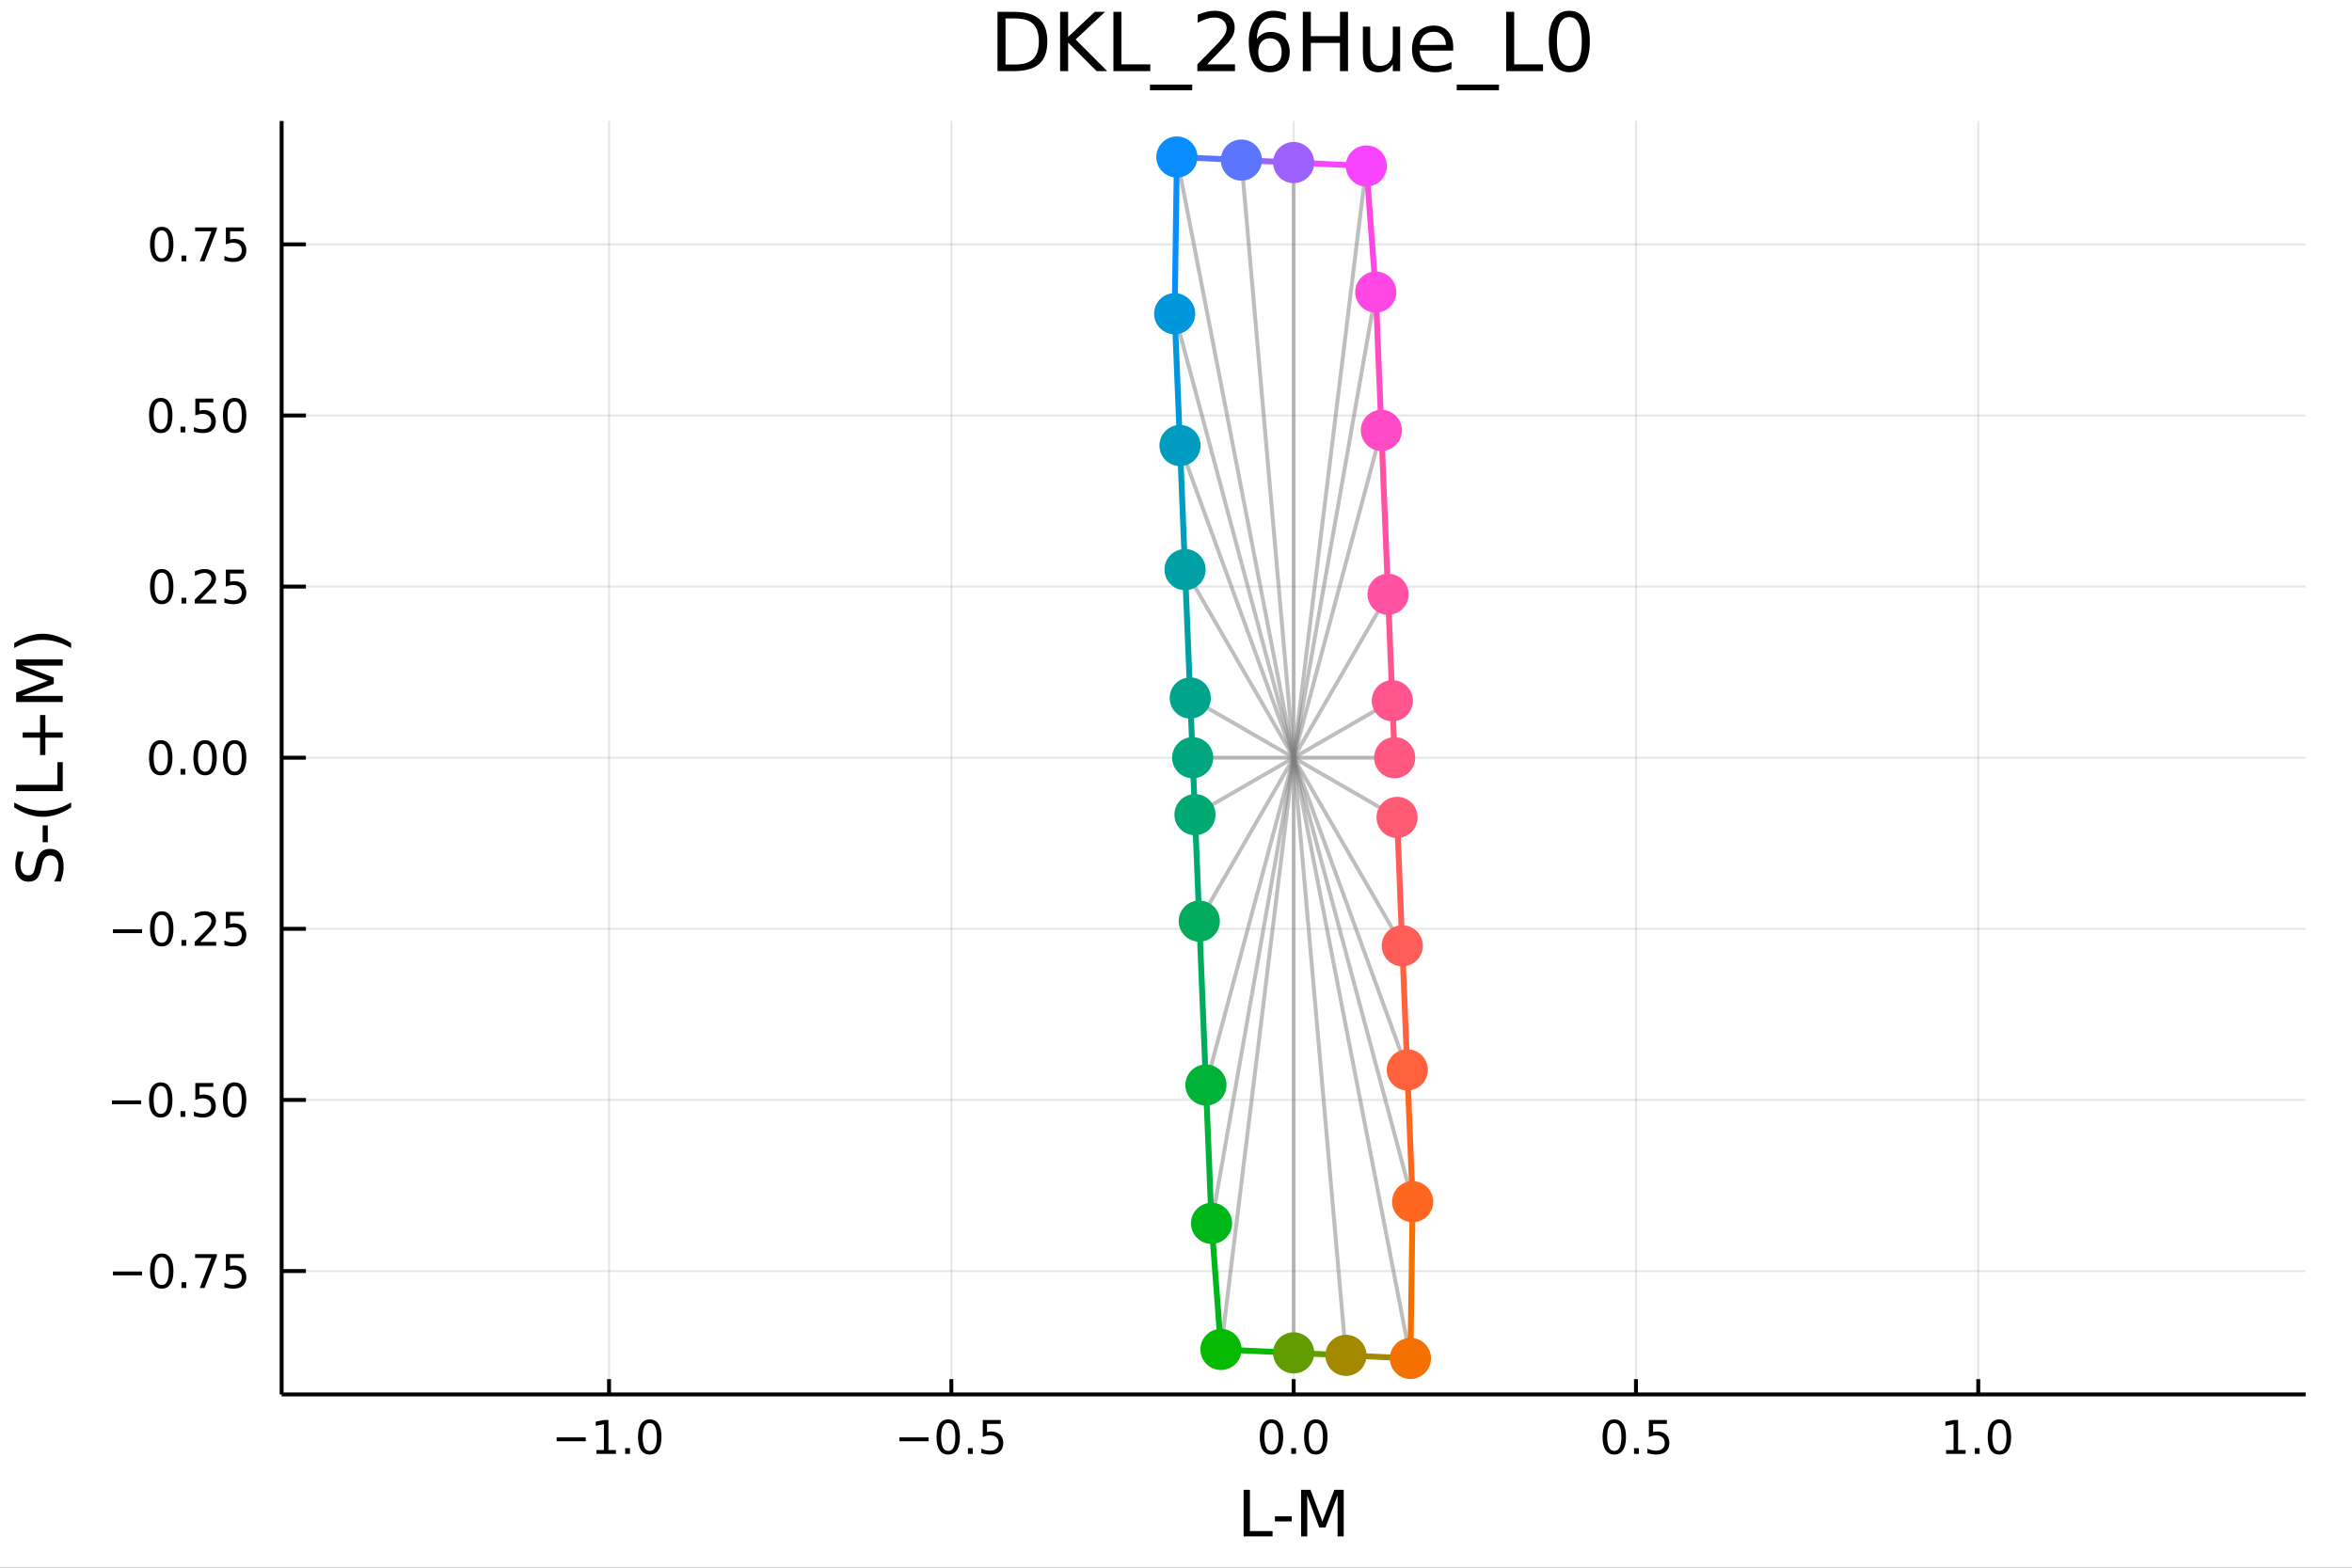 <?xml version="1.0" encoding="utf-8"?>
<svg xmlns="http://www.w3.org/2000/svg" xmlns:xlink="http://www.w3.org/1999/xlink" width="600" height="400" viewBox="0 0 2400 1600">
<rect x="0" y="0" width="2400" height="1600" fill="#333333" stroke="none"/>
<defs>
  <clipPath id="clip600">
    <rect x="0" y="0" width="2400" height="1600"/>
  </clipPath>
</defs>
<path clip-path="url(#clip600)" d="
M0 1600 L2400 1600 L2400 0 L0 0  Z
  " fill="#ffffff" fill-rule="evenodd" fill-opacity="1"/>
<defs>
  <clipPath id="clip601">
    <rect x="480" y="0" width="1681" height="1600"/>
  </clipPath>
</defs>
<path clip-path="url(#clip600)" d="
M287.366 1423.18 L2352.76 1423.18 L2352.76 123.472 L287.366 123.472  Z
  " fill="#ffffff" fill-rule="evenodd" fill-opacity="1"/>
<defs>
  <clipPath id="clip602">
    <rect x="287" y="123" width="2066" height="1301"/>
  </clipPath>
</defs>
<polyline clip-path="url(#clip602)" style="stroke:#000000; stroke-width:2; stroke-opacity:0.1; fill:none" points="
  621.485,1423.18 621.485,123.472 
  "/>
<polyline clip-path="url(#clip602)" style="stroke:#000000; stroke-width:2; stroke-opacity:0.1; fill:none" points="
  970.773,1423.18 970.773,123.472 
  "/>
<polyline clip-path="url(#clip602)" style="stroke:#000000; stroke-width:2; stroke-opacity:0.1; fill:none" points="
  1320.06,1423.18 1320.06,123.472 
  "/>
<polyline clip-path="url(#clip602)" style="stroke:#000000; stroke-width:2; stroke-opacity:0.1; fill:none" points="
  1669.35,1423.18 1669.35,123.472 
  "/>
<polyline clip-path="url(#clip602)" style="stroke:#000000; stroke-width:2; stroke-opacity:0.1; fill:none" points="
  2018.64,1423.18 2018.64,123.472 
  "/>
<polyline clip-path="url(#clip600)" style="stroke:#000000; stroke-width:4; stroke-opacity:1; fill:none" points="
  287.366,1423.18 2352.76,1423.18 
  "/>
<polyline clip-path="url(#clip600)" style="stroke:#000000; stroke-width:4; stroke-opacity:1; fill:none" points="
  621.485,1423.18 621.485,1407.58 
  "/>
<polyline clip-path="url(#clip600)" style="stroke:#000000; stroke-width:4; stroke-opacity:1; fill:none" points="
  970.773,1423.18 970.773,1407.58 
  "/>
<polyline clip-path="url(#clip600)" style="stroke:#000000; stroke-width:4; stroke-opacity:1; fill:none" points="
  1320.06,1423.18 1320.06,1407.58 
  "/>
<polyline clip-path="url(#clip600)" style="stroke:#000000; stroke-width:4; stroke-opacity:1; fill:none" points="
  1669.35,1423.18 1669.35,1407.58 
  "/>
<polyline clip-path="url(#clip600)" style="stroke:#000000; stroke-width:4; stroke-opacity:1; fill:none" points="
  2018.64,1423.18 2018.64,1407.58 
  "/>
<path clip-path="url(#clip600)" d="M 0 0 M568.013 1467.02 L597.689 1467.02 L597.689 1470.96 L568.013 1470.96 L568.013 1467.02 Z" fill="#000000" fill-rule="evenodd" fill-opacity="1" /><path clip-path="url(#clip600)" d="M 0 0 M608.592 1479.92 L616.23 1479.92 L616.23 1453.55 L607.92 1455.22 L607.92 1450.96 L616.184 1449.29 L620.86 1449.29 L620.86 1479.92 L628.499 1479.92 L628.499 1483.85 L608.592 1483.85 L608.592 1479.92 Z" fill="#000000" fill-rule="evenodd" fill-opacity="1" /><path clip-path="url(#clip600)" d="M 0 0 M637.943 1477.97 L642.828 1477.97 L642.828 1483.85 L637.943 1483.85 L637.943 1477.97 Z" fill="#000000" fill-rule="evenodd" fill-opacity="1" /><path clip-path="url(#clip600)" d="M 0 0 M663.013 1452.37 Q659.402 1452.37 657.573 1455.94 Q655.767 1459.48 655.767 1466.61 Q655.767 1473.71 657.573 1477.28 Q659.402 1480.82 663.013 1480.82 Q666.647 1480.82 668.452 1477.28 Q670.281 1473.71 670.281 1466.61 Q670.281 1459.48 668.452 1455.94 Q666.647 1452.37 663.013 1452.37 M663.013 1448.67 Q668.823 1448.67 671.878 1453.27 Q674.957 1457.86 674.957 1466.61 Q674.957 1475.33 671.878 1479.94 Q668.823 1484.52 663.013 1484.52 Q657.202 1484.52 654.124 1479.94 Q651.068 1475.33 651.068 1466.61 Q651.068 1457.86 654.124 1453.27 Q657.202 1448.67 663.013 1448.67 Z" fill="#000000" fill-rule="evenodd" fill-opacity="1" /><path clip-path="url(#clip600)" d="M 0 0 M917.799 1467.02 L947.475 1467.02 L947.475 1470.96 L917.799 1470.96 L917.799 1467.02 Z" fill="#000000" fill-rule="evenodd" fill-opacity="1" /><path clip-path="url(#clip600)" d="M 0 0 M967.567 1452.37 Q963.956 1452.37 962.127 1455.94 Q960.322 1459.48 960.322 1466.61 Q960.322 1473.71 962.127 1477.28 Q963.956 1480.82 967.567 1480.82 Q971.201 1480.82 973.007 1477.28 Q974.835 1473.71 974.835 1466.61 Q974.835 1459.48 973.007 1455.94 Q971.201 1452.37 967.567 1452.37 M967.567 1448.67 Q973.377 1448.67 976.433 1453.27 Q979.511 1457.86 979.511 1466.61 Q979.511 1475.33 976.433 1479.94 Q973.377 1484.52 967.567 1484.52 Q961.757 1484.52 958.678 1479.94 Q955.623 1475.33 955.623 1466.61 Q955.623 1457.86 958.678 1453.27 Q961.757 1448.67 967.567 1448.67 Z" fill="#000000" fill-rule="evenodd" fill-opacity="1" /><path clip-path="url(#clip600)" d="M 0 0 M987.729 1477.97 L992.613 1477.97 L992.613 1483.85 L987.729 1483.85 L987.729 1477.97 Z" fill="#000000" fill-rule="evenodd" fill-opacity="1" /><path clip-path="url(#clip600)" d="M 0 0 M1002.84 1449.29 L1021.2 1449.29 L1021.2 1453.23 L1007.13 1453.23 L1007.13 1461.7 Q1008.15 1461.35 1009.16 1461.19 Q1010.18 1461 1011.2 1461 Q1016.99 1461 1020.37 1464.18 Q1023.75 1467.35 1023.75 1472.76 Q1023.75 1478.34 1020.28 1481.44 Q1016.8 1484.52 1010.48 1484.52 Q1008.31 1484.52 1006.04 1484.15 Q1003.79 1483.78 1001.39 1483.04 L1001.39 1478.34 Q1003.47 1479.48 1005.69 1480.03 Q1007.91 1480.59 1010.39 1480.59 Q1014.4 1480.59 1016.73 1478.48 Q1019.07 1476.38 1019.07 1472.76 Q1019.07 1469.15 1016.73 1467.05 Q1014.4 1464.94 1010.39 1464.94 Q1008.52 1464.94 1006.64 1465.36 Q1004.79 1465.77 1002.84 1466.65 L1002.84 1449.29 Z" fill="#000000" fill-rule="evenodd" fill-opacity="1" /><path clip-path="url(#clip600)" d="M 0 0 M1297.45 1452.37 Q1293.83 1452.37 1292.01 1455.94 Q1290.2 1459.48 1290.2 1466.61 Q1290.2 1473.71 1292.01 1477.28 Q1293.83 1480.82 1297.45 1480.82 Q1301.08 1480.82 1302.89 1477.28 Q1304.71 1473.71 1304.71 1466.61 Q1304.71 1459.48 1302.89 1455.94 Q1301.08 1452.37 1297.45 1452.37 M1297.45 1448.67 Q1303.26 1448.67 1306.31 1453.27 Q1309.39 1457.86 1309.39 1466.61 Q1309.39 1475.33 1306.31 1479.94 Q1303.26 1484.52 1297.45 1484.52 Q1291.64 1484.52 1288.56 1479.94 Q1285.5 1475.33 1285.5 1466.61 Q1285.5 1457.86 1288.56 1453.27 Q1291.64 1448.67 1297.45 1448.67 Z" fill="#000000" fill-rule="evenodd" fill-opacity="1" /><path clip-path="url(#clip600)" d="M 0 0 M1317.61 1477.97 L1322.49 1477.97 L1322.49 1483.85 L1317.61 1483.85 L1317.61 1477.97 Z" fill="#000000" fill-rule="evenodd" fill-opacity="1" /><path clip-path="url(#clip600)" d="M 0 0 M1342.68 1452.37 Q1339.07 1452.37 1337.24 1455.94 Q1335.43 1459.48 1335.43 1466.61 Q1335.43 1473.71 1337.24 1477.28 Q1339.07 1480.82 1342.68 1480.82 Q1346.31 1480.82 1348.12 1477.28 Q1349.95 1473.71 1349.95 1466.61 Q1349.95 1459.48 1348.12 1455.94 Q1346.31 1452.37 1342.68 1452.37 M1342.68 1448.67 Q1348.49 1448.67 1351.54 1453.27 Q1354.62 1457.86 1354.62 1466.61 Q1354.62 1475.33 1351.54 1479.94 Q1348.49 1484.52 1342.68 1484.52 Q1336.87 1484.52 1333.79 1479.94 Q1330.73 1475.33 1330.73 1466.61 Q1330.73 1457.86 1333.79 1453.27 Q1336.87 1448.67 1342.68 1448.67 Z" fill="#000000" fill-rule="evenodd" fill-opacity="1" /><path clip-path="url(#clip600)" d="M 0 0 M1647.23 1452.37 Q1643.62 1452.37 1641.79 1455.94 Q1639.99 1459.48 1639.99 1466.61 Q1639.99 1473.71 1641.79 1477.28 Q1643.62 1480.82 1647.23 1480.82 Q1650.87 1480.82 1652.67 1477.28 Q1654.5 1473.71 1654.5 1466.61 Q1654.5 1459.48 1652.67 1455.94 Q1650.87 1452.37 1647.23 1452.37 M1647.23 1448.67 Q1653.04 1448.67 1656.1 1453.27 Q1659.18 1457.86 1659.18 1466.61 Q1659.18 1475.33 1656.1 1479.94 Q1653.04 1484.52 1647.23 1484.52 Q1641.42 1484.52 1638.34 1479.94 Q1635.29 1475.33 1635.29 1466.61 Q1635.29 1457.86 1638.34 1453.27 Q1641.42 1448.67 1647.23 1448.67 Z" fill="#000000" fill-rule="evenodd" fill-opacity="1" /><path clip-path="url(#clip600)" d="M 0 0 M1667.39 1477.97 L1672.28 1477.97 L1672.28 1483.85 L1667.39 1483.85 L1667.39 1477.97 Z" fill="#000000" fill-rule="evenodd" fill-opacity="1" /><path clip-path="url(#clip600)" d="M 0 0 M1682.51 1449.29 L1700.86 1449.29 L1700.86 1453.23 L1686.79 1453.23 L1686.79 1461.7 Q1687.81 1461.35 1688.83 1461.19 Q1689.85 1461 1690.86 1461 Q1696.65 1461 1700.03 1464.18 Q1703.41 1467.35 1703.41 1472.76 Q1703.41 1478.34 1699.94 1481.44 Q1696.47 1484.52 1690.15 1484.52 Q1687.97 1484.52 1685.7 1484.15 Q1683.46 1483.78 1681.05 1483.04 L1681.05 1478.34 Q1683.13 1479.48 1685.36 1480.03 Q1687.58 1480.59 1690.05 1480.59 Q1694.06 1480.59 1696.4 1478.48 Q1698.74 1476.38 1698.74 1472.76 Q1698.74 1469.15 1696.4 1467.05 Q1694.06 1464.94 1690.05 1464.94 Q1688.18 1464.94 1686.3 1465.36 Q1684.45 1465.77 1682.51 1466.65 L1682.51 1449.29 Z" fill="#000000" fill-rule="evenodd" fill-opacity="1" /><path clip-path="url(#clip600)" d="M 0 0 M1985.79 1479.92 L1993.43 1479.92 L1993.43 1453.55 L1985.12 1455.22 L1985.12 1450.96 L1993.38 1449.29 L1998.06 1449.29 L1998.06 1479.92 L2005.7 1479.92 L2005.7 1483.85 L1985.79 1483.85 L1985.79 1479.92 Z" fill="#000000" fill-rule="evenodd" fill-opacity="1" /><path clip-path="url(#clip600)" d="M 0 0 M2015.14 1477.97 L2020.03 1477.97 L2020.03 1483.85 L2015.14 1483.85 L2015.14 1477.97 Z" fill="#000000" fill-rule="evenodd" fill-opacity="1" /><path clip-path="url(#clip600)" d="M 0 0 M2040.21 1452.37 Q2036.6 1452.37 2034.77 1455.94 Q2032.97 1459.48 2032.97 1466.61 Q2032.97 1473.71 2034.77 1477.28 Q2036.6 1480.82 2040.21 1480.82 Q2043.84 1480.82 2045.65 1477.28 Q2047.48 1473.71 2047.48 1466.61 Q2047.48 1459.48 2045.65 1455.94 Q2043.84 1452.37 2040.21 1452.37 M2040.21 1448.67 Q2046.02 1448.67 2049.08 1453.27 Q2052.16 1457.86 2052.16 1466.61 Q2052.16 1475.33 2049.08 1479.94 Q2046.02 1484.52 2040.21 1484.52 Q2034.4 1484.52 2031.32 1479.94 Q2028.27 1475.33 2028.27 1466.61 Q2028.27 1457.86 2031.32 1453.27 Q2034.4 1448.67 2040.21 1448.67 Z" fill="#000000" fill-rule="evenodd" fill-opacity="1" /><path clip-path="url(#clip600)" d="M 0 0 M1268.98 1520.52 L1275.41 1520.52 L1275.41 1562.63 L1298.54 1562.63 L1298.54 1568.04 L1268.98 1568.04 L1268.98 1520.52 Z" fill="#000000" fill-rule="evenodd" fill-opacity="1" /><path clip-path="url(#clip600)" d="M 0 0 M1300.93 1547.58 L1318.09 1547.58 L1318.09 1552.8 L1300.93 1552.8 L1300.93 1547.58 Z" fill="#000000" fill-rule="evenodd" fill-opacity="1" /><path clip-path="url(#clip600)" d="M 0 0 M1327.67 1520.52 L1337.25 1520.52 L1349.37 1552.86 L1361.57 1520.52 L1371.15 1520.52 L1371.15 1568.04 L1364.88 1568.04 L1364.88 1526.32 L1352.62 1558.91 L1346.16 1558.91 L1333.91 1526.32 L1333.91 1568.04 L1327.67 1568.04 L1327.67 1520.52 Z" fill="#000000" fill-rule="evenodd" fill-opacity="1" /><polyline clip-path="url(#clip602)" style="stroke:#000000; stroke-width:2; stroke-opacity:0.1; fill:none" points="
  287.366,1297.26 2352.76,1297.26 
  "/>
<polyline clip-path="url(#clip602)" style="stroke:#000000; stroke-width:2; stroke-opacity:0.1; fill:none" points="
  287.366,1122.61 2352.76,1122.61 
  "/>
<polyline clip-path="url(#clip602)" style="stroke:#000000; stroke-width:2; stroke-opacity:0.1; fill:none" points="
  287.366,947.97 2352.76,947.97 
  "/>
<polyline clip-path="url(#clip602)" style="stroke:#000000; stroke-width:2; stroke-opacity:0.1; fill:none" points="
  287.366,773.326 2352.76,773.326 
  "/>
<polyline clip-path="url(#clip602)" style="stroke:#000000; stroke-width:2; stroke-opacity:0.1; fill:none" points="
  287.366,598.682 2352.76,598.682 
  "/>
<polyline clip-path="url(#clip602)" style="stroke:#000000; stroke-width:2; stroke-opacity:0.1; fill:none" points="
  287.366,424.038 2352.76,424.038 
  "/>
<polyline clip-path="url(#clip602)" style="stroke:#000000; stroke-width:2; stroke-opacity:0.1; fill:none" points="
  287.366,249.394 2352.76,249.394 
  "/>
<polyline clip-path="url(#clip600)" style="stroke:#000000; stroke-width:4; stroke-opacity:1; fill:none" points="
  287.366,1423.18 287.366,123.472 
  "/>
<polyline clip-path="url(#clip600)" style="stroke:#000000; stroke-width:4; stroke-opacity:1; fill:none" points="
  287.366,1297.26 312.151,1297.26 
  "/>
<polyline clip-path="url(#clip600)" style="stroke:#000000; stroke-width:4; stroke-opacity:1; fill:none" points="
  287.366,1122.61 312.151,1122.61 
  "/>
<polyline clip-path="url(#clip600)" style="stroke:#000000; stroke-width:4; stroke-opacity:1; fill:none" points="
  287.366,947.97 312.151,947.97 
  "/>
<polyline clip-path="url(#clip600)" style="stroke:#000000; stroke-width:4; stroke-opacity:1; fill:none" points="
  287.366,773.326 312.151,773.326 
  "/>
<polyline clip-path="url(#clip600)" style="stroke:#000000; stroke-width:4; stroke-opacity:1; fill:none" points="
  287.366,598.682 312.151,598.682 
  "/>
<polyline clip-path="url(#clip600)" style="stroke:#000000; stroke-width:4; stroke-opacity:1; fill:none" points="
  287.366,424.038 312.151,424.038 
  "/>
<polyline clip-path="url(#clip600)" style="stroke:#000000; stroke-width:4; stroke-opacity:1; fill:none" points="
  287.366,249.394 312.151,249.394 
  "/>
<path clip-path="url(#clip600)" d="M 0 0 M115.256 1297.71 L144.931 1297.71 L144.931 1301.64 L115.256 1301.64 L115.256 1297.71 Z" fill="#000000" fill-rule="evenodd" fill-opacity="1" /><path clip-path="url(#clip600)" d="M 0 0 M165.024 1283.06 Q161.413 1283.06 159.584 1286.62 Q157.778 1290.16 157.778 1297.29 Q157.778 1304.4 159.584 1307.96 Q161.413 1311.51 165.024 1311.51 Q168.658 1311.51 170.464 1307.96 Q172.292 1304.4 172.292 1297.29 Q172.292 1290.16 170.464 1286.62 Q168.658 1283.06 165.024 1283.06 M165.024 1279.35 Q170.834 1279.35 173.889 1283.96 Q176.968 1288.54 176.968 1297.29 Q176.968 1306.02 173.889 1310.63 Q170.834 1315.21 165.024 1315.21 Q159.214 1315.21 156.135 1310.63 Q153.079 1306.02 153.079 1297.29 Q153.079 1288.54 156.135 1283.96 Q159.214 1279.35 165.024 1279.35 Z" fill="#000000" fill-rule="evenodd" fill-opacity="1" /><path clip-path="url(#clip600)" d="M 0 0 M185.186 1308.66 L190.07 1308.66 L190.07 1314.54 L185.186 1314.54 L185.186 1308.66 Z" fill="#000000" fill-rule="evenodd" fill-opacity="1" /><path clip-path="url(#clip600)" d="M 0 0 M199.075 1279.98 L221.297 1279.98 L221.297 1281.97 L208.75 1314.54 L203.866 1314.54 L215.672 1283.91 L199.075 1283.91 L199.075 1279.98 Z" fill="#000000" fill-rule="evenodd" fill-opacity="1" /><path clip-path="url(#clip600)" d="M 0 0 M230.463 1279.98 L248.82 1279.98 L248.82 1283.91 L234.746 1283.91 L234.746 1292.39 Q235.764 1292.04 236.783 1291.88 Q237.801 1291.69 238.82 1291.69 Q244.607 1291.69 247.986 1294.86 Q251.366 1298.03 251.366 1303.45 Q251.366 1309.03 247.894 1312.13 Q244.421 1315.21 238.102 1315.21 Q235.926 1315.21 233.658 1314.84 Q231.412 1314.47 229.005 1313.73 L229.005 1309.03 Q231.088 1310.16 233.31 1310.72 Q235.533 1311.27 238.009 1311.27 Q242.014 1311.27 244.352 1309.17 Q246.69 1307.06 246.69 1303.45 Q246.69 1299.84 244.352 1297.73 Q242.014 1295.63 238.009 1295.63 Q236.135 1295.63 234.26 1296.04 Q232.408 1296.46 230.463 1297.34 L230.463 1279.98 Z" fill="#000000" fill-rule="evenodd" fill-opacity="1" /><path clip-path="url(#clip600)" d="M 0 0 M114.26 1123.07 L143.936 1123.07 L143.936 1127 L114.26 1127 L114.26 1123.07 Z" fill="#000000" fill-rule="evenodd" fill-opacity="1" /><path clip-path="url(#clip600)" d="M 0 0 M164.028 1108.41 Q160.417 1108.41 158.589 1111.98 Q156.783 1115.52 156.783 1122.65 Q156.783 1129.76 158.589 1133.32 Q160.417 1136.86 164.028 1136.86 Q167.663 1136.86 169.468 1133.32 Q171.297 1129.76 171.297 1122.65 Q171.297 1115.52 169.468 1111.98 Q167.663 1108.41 164.028 1108.41 M164.028 1104.71 Q169.839 1104.71 172.894 1109.32 Q175.973 1113.9 175.973 1122.65 Q175.973 1131.38 172.894 1135.98 Q169.839 1140.57 164.028 1140.57 Q158.218 1140.57 155.14 1135.98 Q152.084 1131.38 152.084 1122.65 Q152.084 1113.9 155.14 1109.32 Q158.218 1104.71 164.028 1104.71 Z" fill="#000000" fill-rule="evenodd" fill-opacity="1" /><path clip-path="url(#clip600)" d="M 0 0 M184.19 1134.01 L189.075 1134.01 L189.075 1139.89 L184.19 1139.89 L184.19 1134.01 Z" fill="#000000" fill-rule="evenodd" fill-opacity="1" /><path clip-path="url(#clip600)" d="M 0 0 M199.306 1105.33 L217.662 1105.33 L217.662 1109.27 L203.588 1109.27 L203.588 1117.74 Q204.607 1117.39 205.625 1117.23 Q206.644 1117.05 207.662 1117.05 Q213.449 1117.05 216.829 1120.22 Q220.209 1123.39 220.209 1128.81 Q220.209 1134.38 216.736 1137.49 Q213.264 1140.57 206.945 1140.57 Q204.769 1140.57 202.5 1140.19 Q200.255 1139.82 197.848 1139.08 L197.848 1134.38 Q199.931 1135.52 202.153 1136.07 Q204.375 1136.63 206.852 1136.63 Q210.857 1136.63 213.195 1134.52 Q215.533 1132.42 215.533 1128.81 Q215.533 1125.19 213.195 1123.09 Q210.857 1120.98 206.852 1120.98 Q204.977 1120.98 203.102 1121.4 Q201.25 1121.82 199.306 1122.69 L199.306 1105.33 Z" fill="#000000" fill-rule="evenodd" fill-opacity="1" /><path clip-path="url(#clip600)" d="M 0 0 M239.422 1108.41 Q235.81 1108.41 233.982 1111.98 Q232.176 1115.52 232.176 1122.65 Q232.176 1129.76 233.982 1133.32 Q235.81 1136.86 239.422 1136.86 Q243.056 1136.86 244.861 1133.32 Q246.69 1129.76 246.69 1122.65 Q246.69 1115.52 244.861 1111.98 Q243.056 1108.41 239.422 1108.41 M239.422 1104.71 Q245.232 1104.71 248.287 1109.32 Q251.366 1113.9 251.366 1122.65 Q251.366 1131.38 248.287 1135.98 Q245.232 1140.57 239.422 1140.57 Q233.611 1140.57 230.533 1135.98 Q227.477 1131.38 227.477 1122.65 Q227.477 1113.9 230.533 1109.32 Q233.611 1104.71 239.422 1104.71 Z" fill="#000000" fill-rule="evenodd" fill-opacity="1" /><path clip-path="url(#clip600)" d="M 0 0 M115.256 948.421 L144.931 948.421 L144.931 952.356 L115.256 952.356 L115.256 948.421 Z" fill="#000000" fill-rule="evenodd" fill-opacity="1" /><path clip-path="url(#clip600)" d="M 0 0 M165.024 933.769 Q161.413 933.769 159.584 937.333 Q157.778 940.875 157.778 948.005 Q157.778 955.111 159.584 958.676 Q161.413 962.218 165.024 962.218 Q168.658 962.218 170.464 958.676 Q172.292 955.111 172.292 948.005 Q172.292 940.875 170.464 937.333 Q168.658 933.769 165.024 933.769 M165.024 930.065 Q170.834 930.065 173.889 934.671 Q176.968 939.255 176.968 948.005 Q176.968 956.731 173.889 961.338 Q170.834 965.921 165.024 965.921 Q159.214 965.921 156.135 961.338 Q153.079 956.731 153.079 948.005 Q153.079 939.255 156.135 934.671 Q159.214 930.065 165.024 930.065 Z" fill="#000000" fill-rule="evenodd" fill-opacity="1" /><path clip-path="url(#clip600)" d="M 0 0 M185.186 959.37 L190.07 959.37 L190.07 965.25 L185.186 965.25 L185.186 959.37 Z" fill="#000000" fill-rule="evenodd" fill-opacity="1" /><path clip-path="url(#clip600)" d="M 0 0 M204.283 961.315 L220.602 961.315 L220.602 965.25 L198.658 965.25 L198.658 961.315 Q201.32 958.56 205.903 953.931 Q210.51 949.278 211.69 947.935 Q213.936 945.412 214.815 943.676 Q215.718 941.917 215.718 940.227 Q215.718 937.472 213.774 935.736 Q211.852 934 208.75 934 Q206.551 934 204.098 934.764 Q201.667 935.528 198.889 937.079 L198.889 932.357 Q201.713 931.222 204.167 930.644 Q206.621 930.065 208.658 930.065 Q214.028 930.065 217.223 932.75 Q220.417 935.435 220.417 939.926 Q220.417 942.056 219.607 943.977 Q218.82 945.875 216.713 948.468 Q216.135 949.139 213.033 952.356 Q209.931 955.551 204.283 961.315 Z" fill="#000000" fill-rule="evenodd" fill-opacity="1" /><path clip-path="url(#clip600)" d="M 0 0 M230.463 930.69 L248.82 930.69 L248.82 934.625 L234.746 934.625 L234.746 943.097 Q235.764 942.75 236.783 942.588 Q237.801 942.403 238.82 942.403 Q244.607 942.403 247.986 945.574 Q251.366 948.745 251.366 954.162 Q251.366 959.741 247.894 962.843 Q244.421 965.921 238.102 965.921 Q235.926 965.921 233.658 965.551 Q231.412 965.18 229.005 964.44 L229.005 959.741 Q231.088 960.875 233.31 961.431 Q235.533 961.986 238.009 961.986 Q242.014 961.986 244.352 959.88 Q246.69 957.773 246.69 954.162 Q246.69 950.551 244.352 948.444 Q242.014 946.338 238.009 946.338 Q236.135 946.338 234.26 946.755 Q232.408 947.171 230.463 948.051 L230.463 930.69 Z" fill="#000000" fill-rule="evenodd" fill-opacity="1" /><path clip-path="url(#clip600)" d="M 0 0 M164.028 759.125 Q160.417 759.125 158.589 762.689 Q156.783 766.231 156.783 773.361 Q156.783 780.467 158.589 784.032 Q160.417 787.574 164.028 787.574 Q167.663 787.574 169.468 784.032 Q171.297 780.467 171.297 773.361 Q171.297 766.231 169.468 762.689 Q167.663 759.125 164.028 759.125 M164.028 755.421 Q169.839 755.421 172.894 760.027 Q175.973 764.611 175.973 773.361 Q175.973 782.088 172.894 786.694 Q169.839 791.277 164.028 791.277 Q158.218 791.277 155.14 786.694 Q152.084 782.088 152.084 773.361 Q152.084 764.611 155.14 760.027 Q158.218 755.421 164.028 755.421 Z" fill="#000000" fill-rule="evenodd" fill-opacity="1" /><path clip-path="url(#clip600)" d="M 0 0 M184.19 784.726 L189.075 784.726 L189.075 790.606 L184.19 790.606 L184.19 784.726 Z" fill="#000000" fill-rule="evenodd" fill-opacity="1" /><path clip-path="url(#clip600)" d="M 0 0 M209.26 759.125 Q205.649 759.125 203.82 762.689 Q202.014 766.231 202.014 773.361 Q202.014 780.467 203.82 784.032 Q205.649 787.574 209.26 787.574 Q212.894 787.574 214.699 784.032 Q216.528 780.467 216.528 773.361 Q216.528 766.231 214.699 762.689 Q212.894 759.125 209.26 759.125 M209.26 755.421 Q215.07 755.421 218.125 760.027 Q221.204 764.611 221.204 773.361 Q221.204 782.088 218.125 786.694 Q215.07 791.277 209.26 791.277 Q203.449 791.277 200.371 786.694 Q197.315 782.088 197.315 773.361 Q197.315 764.611 200.371 760.027 Q203.449 755.421 209.26 755.421 Z" fill="#000000" fill-rule="evenodd" fill-opacity="1" /><path clip-path="url(#clip600)" d="M 0 0 M239.422 759.125 Q235.81 759.125 233.982 762.689 Q232.176 766.231 232.176 773.361 Q232.176 780.467 233.982 784.032 Q235.81 787.574 239.422 787.574 Q243.056 787.574 244.861 784.032 Q246.69 780.467 246.69 773.361 Q246.69 766.231 244.861 762.689 Q243.056 759.125 239.422 759.125 M239.422 755.421 Q245.232 755.421 248.287 760.027 Q251.366 764.611 251.366 773.361 Q251.366 782.088 248.287 786.694 Q245.232 791.277 239.422 791.277 Q233.611 791.277 230.533 786.694 Q227.477 782.088 227.477 773.361 Q227.477 764.611 230.533 760.027 Q233.611 755.421 239.422 755.421 Z" fill="#000000" fill-rule="evenodd" fill-opacity="1" /><path clip-path="url(#clip600)" d="M 0 0 M165.024 584.481 Q161.413 584.481 159.584 588.046 Q157.778 591.587 157.778 598.717 Q157.778 605.823 159.584 609.388 Q161.413 612.93 165.024 612.93 Q168.658 612.93 170.464 609.388 Q172.292 605.823 172.292 598.717 Q172.292 591.587 170.464 588.046 Q168.658 584.481 165.024 584.481 M165.024 580.777 Q170.834 580.777 173.889 585.383 Q176.968 589.967 176.968 598.717 Q176.968 607.444 173.889 612.05 Q170.834 616.633 165.024 616.633 Q159.214 616.633 156.135 612.05 Q153.079 607.444 153.079 598.717 Q153.079 589.967 156.135 585.383 Q159.214 580.777 165.024 580.777 Z" fill="#000000" fill-rule="evenodd" fill-opacity="1" /><path clip-path="url(#clip600)" d="M 0 0 M185.186 610.082 L190.07 610.082 L190.07 615.962 L185.186 615.962 L185.186 610.082 Z" fill="#000000" fill-rule="evenodd" fill-opacity="1" /><path clip-path="url(#clip600)" d="M 0 0 M204.283 612.027 L220.602 612.027 L220.602 615.962 L198.658 615.962 L198.658 612.027 Q201.32 609.272 205.903 604.643 Q210.51 599.99 211.69 598.647 Q213.936 596.124 214.815 594.388 Q215.718 592.629 215.718 590.939 Q215.718 588.184 213.774 586.448 Q211.852 584.712 208.75 584.712 Q206.551 584.712 204.098 585.476 Q201.667 586.24 198.889 587.791 L198.889 583.069 Q201.713 581.934 204.167 581.356 Q206.621 580.777 208.658 580.777 Q214.028 580.777 217.223 583.462 Q220.417 586.147 220.417 590.638 Q220.417 592.768 219.607 594.689 Q218.82 596.587 216.713 599.18 Q216.135 599.851 213.033 603.069 Q209.931 606.263 204.283 612.027 Z" fill="#000000" fill-rule="evenodd" fill-opacity="1" /><path clip-path="url(#clip600)" d="M 0 0 M230.463 581.402 L248.82 581.402 L248.82 585.337 L234.746 585.337 L234.746 593.809 Q235.764 593.462 236.783 593.3 Q237.801 593.115 238.82 593.115 Q244.607 593.115 247.986 596.286 Q251.366 599.457 251.366 604.874 Q251.366 610.453 247.894 613.555 Q244.421 616.633 238.102 616.633 Q235.926 616.633 233.658 616.263 Q231.412 615.893 229.005 615.152 L229.005 610.453 Q231.088 611.587 233.31 612.143 Q235.533 612.698 238.009 612.698 Q242.014 612.698 244.352 610.592 Q246.69 608.485 246.69 604.874 Q246.69 601.263 244.352 599.157 Q242.014 597.05 238.009 597.05 Q236.135 597.05 234.26 597.467 Q232.408 597.883 230.463 598.763 L230.463 581.402 Z" fill="#000000" fill-rule="evenodd" fill-opacity="1" /><path clip-path="url(#clip600)" d="M 0 0 M164.028 409.837 Q160.417 409.837 158.589 413.402 Q156.783 416.943 156.783 424.073 Q156.783 431.179 158.589 434.744 Q160.417 438.286 164.028 438.286 Q167.663 438.286 169.468 434.744 Q171.297 431.179 171.297 424.073 Q171.297 416.943 169.468 413.402 Q167.663 409.837 164.028 409.837 M164.028 406.133 Q169.839 406.133 172.894 410.74 Q175.973 415.323 175.973 424.073 Q175.973 432.8 172.894 437.406 Q169.839 441.989 164.028 441.989 Q158.218 441.989 155.14 437.406 Q152.084 432.8 152.084 424.073 Q152.084 415.323 155.14 410.74 Q158.218 406.133 164.028 406.133 Z" fill="#000000" fill-rule="evenodd" fill-opacity="1" /><path clip-path="url(#clip600)" d="M 0 0 M184.19 435.438 L189.075 435.438 L189.075 441.318 L184.19 441.318 L184.19 435.438 Z" fill="#000000" fill-rule="evenodd" fill-opacity="1" /><path clip-path="url(#clip600)" d="M 0 0 M199.306 406.758 L217.662 406.758 L217.662 410.693 L203.588 410.693 L203.588 419.165 Q204.607 418.818 205.625 418.656 Q206.644 418.471 207.662 418.471 Q213.449 418.471 216.829 421.642 Q220.209 424.814 220.209 430.23 Q220.209 435.809 216.736 438.911 Q213.264 441.989 206.945 441.989 Q204.769 441.989 202.5 441.619 Q200.255 441.249 197.848 440.508 L197.848 435.809 Q199.931 436.943 202.153 437.499 Q204.375 438.054 206.852 438.054 Q210.857 438.054 213.195 435.948 Q215.533 433.841 215.533 430.23 Q215.533 426.619 213.195 424.513 Q210.857 422.406 206.852 422.406 Q204.977 422.406 203.102 422.823 Q201.25 423.239 199.306 424.119 L199.306 406.758 Z" fill="#000000" fill-rule="evenodd" fill-opacity="1" /><path clip-path="url(#clip600)" d="M 0 0 M239.422 409.837 Q235.81 409.837 233.982 413.402 Q232.176 416.943 232.176 424.073 Q232.176 431.179 233.982 434.744 Q235.81 438.286 239.422 438.286 Q243.056 438.286 244.861 434.744 Q246.69 431.179 246.69 424.073 Q246.69 416.943 244.861 413.402 Q243.056 409.837 239.422 409.837 M239.422 406.133 Q245.232 406.133 248.287 410.74 Q251.366 415.323 251.366 424.073 Q251.366 432.8 248.287 437.406 Q245.232 441.989 239.422 441.989 Q233.611 441.989 230.533 437.406 Q227.477 432.8 227.477 424.073 Q227.477 415.323 230.533 410.74 Q233.611 406.133 239.422 406.133 Z" fill="#000000" fill-rule="evenodd" fill-opacity="1" /><path clip-path="url(#clip600)" d="M 0 0 M165.024 235.193 Q161.413 235.193 159.584 238.758 Q157.778 242.299 157.778 249.429 Q157.778 256.535 159.584 260.1 Q161.413 263.642 165.024 263.642 Q168.658 263.642 170.464 260.1 Q172.292 256.535 172.292 249.429 Q172.292 242.299 170.464 238.758 Q168.658 235.193 165.024 235.193 M165.024 231.489 Q170.834 231.489 173.889 236.096 Q176.968 240.679 176.968 249.429 Q176.968 258.156 173.889 262.762 Q170.834 267.345 165.024 267.345 Q159.214 267.345 156.135 262.762 Q153.079 258.156 153.079 249.429 Q153.079 240.679 156.135 236.096 Q159.214 231.489 165.024 231.489 Z" fill="#000000" fill-rule="evenodd" fill-opacity="1" /><path clip-path="url(#clip600)" d="M 0 0 M185.186 260.795 L190.07 260.795 L190.07 266.674 L185.186 266.674 L185.186 260.795 Z" fill="#000000" fill-rule="evenodd" fill-opacity="1" /><path clip-path="url(#clip600)" d="M 0 0 M199.075 232.114 L221.297 232.114 L221.297 234.105 L208.75 266.674 L203.866 266.674 L215.672 236.049 L199.075 236.049 L199.075 232.114 Z" fill="#000000" fill-rule="evenodd" fill-opacity="1" /><path clip-path="url(#clip600)" d="M 0 0 M230.463 232.114 L248.82 232.114 L248.82 236.049 L234.746 236.049 L234.746 244.521 Q235.764 244.174 236.783 244.012 Q237.801 243.827 238.82 243.827 Q244.607 243.827 247.986 246.998 Q251.366 250.17 251.366 255.586 Q251.366 261.165 247.894 264.267 Q244.421 267.345 238.102 267.345 Q235.926 267.345 233.658 266.975 Q231.412 266.605 229.005 265.864 L229.005 261.165 Q231.088 262.299 233.31 262.855 Q235.533 263.41 238.009 263.41 Q242.014 263.41 244.352 261.304 Q246.69 259.197 246.69 255.586 Q246.69 251.975 244.352 249.869 Q242.014 247.762 238.009 247.762 Q236.135 247.762 234.26 248.179 Q232.408 248.596 230.463 249.475 L230.463 232.114 Z" fill="#000000" fill-rule="evenodd" fill-opacity="1" /><path clip-path="url(#clip600)" d="M 0 0 M18.044 869.257 L24.314 869.257 Q22.563 872.917 21.704 876.164 Q20.845 879.41 20.845 882.434 Q20.845 887.686 22.882 890.55 Q24.919 893.383 28.674 893.383 Q31.826 893.383 33.449 891.505 Q35.04 889.596 36.027 884.312 L36.823 880.429 Q38.191 873.236 41.66 869.83 Q45.098 866.393 50.891 866.393 Q57.798 866.393 61.362 871.04 Q64.927 875.655 64.927 884.599 Q64.927 887.972 64.163 891.792 Q63.399 895.579 61.904 899.653 L55.283 899.653 Q57.479 895.739 58.593 891.983 Q59.707 888.227 59.707 884.599 Q59.707 879.092 57.543 876.1 Q55.379 873.108 51.368 873.108 Q47.867 873.108 45.894 875.273 Q43.92 877.405 42.934 882.307 L42.17 886.222 Q40.737 893.415 37.682 896.63 Q34.626 899.844 29.184 899.844 Q22.882 899.844 19.253 895.42 Q15.625 890.964 15.625 883.166 Q15.625 879.824 16.23 876.355 Q16.834 872.886 18.044 869.257 Z" fill="#000000" fill-rule="evenodd" fill-opacity="1" /><path clip-path="url(#clip600)" d="M 0 0 M43.538 859.581 L43.538 842.426 L48.758 842.426 L48.758 859.581 L43.538 859.581 Z" fill="#000000" fill-rule="evenodd" fill-opacity="1" /><path clip-path="url(#clip600)" d="M 0 0 M14.543 819.032 Q21.863 823.297 29.025 825.366 Q36.186 827.434 43.538 827.434 Q50.891 827.434 58.116 825.366 Q65.309 823.265 72.598 819.032 L72.598 824.124 Q65.118 828.899 57.893 831.286 Q50.668 833.641 43.538 833.641 Q36.441 833.641 29.247 831.286 Q22.054 828.93 14.543 824.124 L14.543 819.032 Z" fill="#000000" fill-rule="evenodd" fill-opacity="1" /><path clip-path="url(#clip600)" d="M 0 0 M16.484 807.414 L16.484 800.985 L58.593 800.985 L58.593 777.846 L64.004 777.846 L64.004 807.414 L16.484 807.414 Z" fill="#000000" fill-rule="evenodd" fill-opacity="1" /><path clip-path="url(#clip600)" d="M 0 0 M23.136 747.513 L40.865 747.513 L40.865 729.785 L46.276 729.785 L46.276 747.513 L64.004 747.513 L64.004 752.86 L46.276 752.86 L46.276 770.589 L40.865 770.589 L40.865 752.86 L23.136 752.86 L23.136 747.513 Z" fill="#000000" fill-rule="evenodd" fill-opacity="1" /><path clip-path="url(#clip600)" d="M 0 0 M16.484 716.48 L16.484 706.9 L48.822 694.773 L16.484 682.583 L16.484 673.002 L64.004 673.002 L64.004 679.273 L22.277 679.273 L54.869 691.527 L54.869 697.988 L22.277 710.242 L64.004 710.242 L64.004 716.48 L16.484 716.48 Z" fill="#000000" fill-rule="evenodd" fill-opacity="1" /><path clip-path="url(#clip600)" d="M 0 0 M14.543 661.417 L14.543 656.324 Q22.054 651.55 29.247 649.195 Q36.441 646.808 43.538 646.808 Q50.668 646.808 57.893 649.195 Q65.118 651.55 72.598 656.324 L72.598 661.417 Q65.309 657.184 58.116 655.115 Q50.891 653.014 43.538 653.014 Q36.186 653.014 29.025 655.115 Q21.863 657.184 14.543 661.417 Z" fill="#000000" fill-rule="evenodd" fill-opacity="1" /><path clip-path="url(#clip600)" d="M 0 0 M1026.05 18.82 L1026.05 65.852 L1035.93 65.852 Q1048.45 65.852 1054.24 60.18 Q1060.07 54.509 1060.07 42.275 Q1060.07 30.122 1054.24 24.492 Q1048.45 18.82 1035.93 18.82 L1026.05 18.82 M1017.86 12.096 L1034.67 12.096 Q1052.26 12.096 1060.48 19.428 Q1068.7 26.72 1068.7 42.275 Q1068.7 57.912 1060.44 65.244 Q1052.17 72.576 1034.67 72.576 L1017.86 72.576 L1017.86 12.096 Z" fill="#000000" fill-rule="evenodd" fill-opacity="1" /><path clip-path="url(#clip600)" d="M 0 0 M1081.75 12.096 L1089.93 12.096 L1089.93 37.657 L1117.07 12.096 L1127.6 12.096 L1097.59 40.29 L1129.75 72.576 L1118.97 72.576 L1089.93 43.45 L1089.93 72.576 L1081.75 72.576 L1081.75 12.096 Z" fill="#000000" fill-rule="evenodd" fill-opacity="1" /><path clip-path="url(#clip600)" d="M 0 0 M1136.15 12.096 L1144.33 12.096 L1144.33 65.689 L1173.78 65.689 L1173.78 72.576 L1136.15 72.576 L1136.15 12.096 Z" fill="#000000" fill-rule="evenodd" fill-opacity="1" /><path clip-path="url(#clip600)" d="M 0 0 M1216.52 86.349 L1216.52 92.142 L1173.42 92.142 L1173.42 86.349 L1216.52 86.349 Z" fill="#000000" fill-rule="evenodd" fill-opacity="1" /><path clip-path="url(#clip600)" d="M 0 0 M1231.63 65.689 L1260.19 65.689 L1260.19 72.576 L1221.79 72.576 L1221.79 65.689 Q1226.44 60.869 1234.47 52.767 Q1242.53 44.625 1244.59 42.275 Q1248.52 37.86 1250.06 34.822 Q1251.64 31.743 1251.64 28.786 Q1251.64 23.965 1248.24 20.927 Q1244.88 17.889 1239.45 17.889 Q1235.6 17.889 1231.31 19.226 Q1227.05 20.562 1222.19 23.276 L1222.19 15.013 Q1227.13 13.028 1231.43 12.015 Q1235.72 11.002 1239.29 11.002 Q1248.68 11.002 1254.27 15.701 Q1259.86 20.4 1259.86 28.259 Q1259.86 31.986 1258.45 35.348 Q1257.07 38.67 1253.38 43.207 Q1252.37 44.382 1246.94 50.013 Q1241.51 55.603 1231.63 65.689 Z" fill="#000000" fill-rule="evenodd" fill-opacity="1" /><path clip-path="url(#clip600)" d="M 0 0 M1295.88 39.075 Q1290.37 39.075 1287.13 42.842 Q1283.93 46.61 1283.93 53.172 Q1283.93 59.694 1287.13 63.502 Q1290.37 67.269 1295.88 67.269 Q1301.39 67.269 1304.59 63.502 Q1307.83 59.694 1307.83 53.172 Q1307.83 46.61 1304.59 42.842 Q1301.39 39.075 1295.88 39.075 M1312.12 13.433 L1312.12 20.887 Q1309.04 19.428 1305.88 18.659 Q1302.76 17.889 1299.68 17.889 Q1291.58 17.889 1287.29 23.358 Q1283.04 28.826 1282.43 39.885 Q1284.82 36.361 1288.42 34.498 Q1292.03 32.594 1296.36 32.594 Q1305.48 32.594 1310.74 38.143 Q1316.05 43.653 1316.05 53.172 Q1316.05 62.489 1310.54 68.12 Q1305.03 73.751 1295.88 73.751 Q1285.39 73.751 1279.84 65.73 Q1274.29 57.669 1274.29 42.397 Q1274.29 28.057 1281.09 19.55 Q1287.9 11.002 1299.36 11.002 Q1302.44 11.002 1305.56 11.61 Q1308.72 12.217 1312.12 13.433 Z" fill="#000000" fill-rule="evenodd" fill-opacity="1" /><path clip-path="url(#clip600)" d="M 0 0 M1329.42 12.096 L1337.6 12.096 L1337.6 36.888 L1367.33 36.888 L1367.33 12.096 L1375.52 12.096 L1375.52 72.576 L1367.33 72.576 L1367.33 43.774 L1337.6 43.774 L1337.6 72.576 L1329.42 72.576 L1329.42 12.096 Z" fill="#000000" fill-rule="evenodd" fill-opacity="1" /><path clip-path="url(#clip600)" d="M 0 0 M1390.71 54.671 L1390.71 27.206 L1398.16 27.206 L1398.16 54.387 Q1398.16 60.828 1400.67 64.069 Q1403.19 67.269 1408.21 67.269 Q1414.24 67.269 1417.73 63.421 Q1421.25 59.573 1421.25 52.929 L1421.25 27.206 L1428.71 27.206 L1428.71 72.576 L1421.25 72.576 L1421.25 65.608 Q1418.54 69.74 1414.93 71.766 Q1411.37 73.751 1406.63 73.751 Q1398.81 73.751 1394.76 68.89 Q1390.71 64.029 1390.71 54.671 M1409.46 26.112 L1409.46 26.112 Z" fill="#000000" fill-rule="evenodd" fill-opacity="1" /><path clip-path="url(#clip600)" d="M 0 0 M1482.87 48.028 L1482.87 51.673 L1448.6 51.673 Q1449.08 59.37 1453.21 63.421 Q1457.39 67.431 1464.8 67.431 Q1469.09 67.431 1473.1 66.378 Q1477.15 65.325 1481.12 63.218 L1481.12 70.267 Q1477.11 71.968 1472.9 72.86 Q1468.69 73.751 1464.35 73.751 Q1453.5 73.751 1447.14 67.431 Q1440.82 61.112 1440.82 50.337 Q1440.82 39.197 1446.81 32.675 Q1452.85 26.112 1463.06 26.112 Q1472.21 26.112 1477.52 32.026 Q1482.87 37.9 1482.87 48.028 M1475.41 45.84 Q1475.33 39.723 1471.97 36.077 Q1468.65 32.431 1463.14 32.431 Q1456.9 32.431 1453.13 35.956 Q1449.41 39.48 1448.84 45.88 L1475.41 45.84 Z" fill="#000000" fill-rule="evenodd" fill-opacity="1" /><path clip-path="url(#clip600)" d="M 0 0 M1529.57 86.349 L1529.57 92.142 L1486.47 92.142 L1486.47 86.349 L1529.57 86.349 Z" fill="#000000" fill-rule="evenodd" fill-opacity="1" /><path clip-path="url(#clip600)" d="M 0 0 M1536.91 12.096 L1545.09 12.096 L1545.09 65.689 L1574.54 65.689 L1574.54 72.576 L1536.91 72.576 L1536.91 12.096 Z" fill="#000000" fill-rule="evenodd" fill-opacity="1" /><path clip-path="url(#clip600)" d="M 0 0 M1601.36 17.484 Q1595.04 17.484 1591.84 23.722 Q1588.68 29.92 1588.68 42.397 Q1588.68 54.833 1591.84 61.071 Q1595.04 67.269 1601.36 67.269 Q1607.72 67.269 1610.88 61.071 Q1614.08 54.833 1614.08 42.397 Q1614.08 29.92 1610.88 23.722 Q1607.72 17.484 1601.36 17.484 M1601.36 11.002 Q1611.52 11.002 1616.87 19.064 Q1622.26 27.084 1622.26 42.397 Q1622.26 57.669 1616.87 65.73 Q1611.52 73.751 1601.36 73.751 Q1591.19 73.751 1585.8 65.73 Q1580.45 57.669 1580.45 42.397 Q1580.45 27.084 1585.8 19.064 Q1591.19 11.002 1601.36 11.002 Z" fill="#000000" fill-rule="evenodd" fill-opacity="1" /><polyline clip-path="url(#clip602)" style="stroke:#7f7f7f; stroke-width:4; stroke-opacity:0.5; fill:none" points="
  1320.06,773.326 1423.12,773.326 
  "/>
<polyline clip-path="url(#clip602)" style="stroke:#7f7f7f; stroke-width:4; stroke-opacity:0.5; fill:none" points="
  1320.06,773.326 1420.76,715.188 
  "/>
<polyline clip-path="url(#clip602)" style="stroke:#7f7f7f; stroke-width:4; stroke-opacity:0.5; fill:none" points="
  1320.06,773.326 1416.36,606.539 
  "/>
<polyline clip-path="url(#clip602)" style="stroke:#7f7f7f; stroke-width:4; stroke-opacity:0.5; fill:none" points="
  1320.06,773.326 1409.58,439.254 
  "/>
<polyline clip-path="url(#clip602)" style="stroke:#7f7f7f; stroke-width:4; stroke-opacity:0.5; fill:none" points="
  1320.06,773.326 1403.85,298.109 
  "/>
<polyline clip-path="url(#clip602)" style="stroke:#7f7f7f; stroke-width:4; stroke-opacity:0.5; fill:none" points="
  1320.06,773.326 1394.21,169.406 
  "/>
<polyline clip-path="url(#clip602)" style="stroke:#7f7f7f; stroke-width:4; stroke-opacity:0.5; fill:none" points="
  1320.06,773.326 1320.06,165.897 
  "/>
<polyline clip-path="url(#clip602)" style="stroke:#7f7f7f; stroke-width:4; stroke-opacity:0.5; fill:none" points="
  1320.06,773.326 1266.7,163.371 
  "/>
<polyline clip-path="url(#clip602)" style="stroke:#7f7f7f; stroke-width:4; stroke-opacity:0.5; fill:none" points="
  1320.06,773.326 1200.89,160.256 
  "/>
<polyline clip-path="url(#clip602)" style="stroke:#7f7f7f; stroke-width:4; stroke-opacity:0.5; fill:none" points="
  1320.06,773.326 1198.64,320.176 
  "/>
<polyline clip-path="url(#clip602)" style="stroke:#7f7f7f; stroke-width:4; stroke-opacity:0.5; fill:none" points="
  1320.06,773.326 1204.09,454.705 
  "/>
<polyline clip-path="url(#clip602)" style="stroke:#7f7f7f; stroke-width:4; stroke-opacity:0.5; fill:none" points="
  1320.06,773.326 1209.23,581.353 
  "/>
<polyline clip-path="url(#clip602)" style="stroke:#7f7f7f; stroke-width:4; stroke-opacity:0.5; fill:none" points="
  1320.06,773.326 1214.54,712.402 
  "/>
<polyline clip-path="url(#clip602)" style="stroke:#7f7f7f; stroke-width:4; stroke-opacity:0.5; fill:none" points="
  1320.06,773.326 1217.01,773.326 
  "/>
<polyline clip-path="url(#clip602)" style="stroke:#7f7f7f; stroke-width:4; stroke-opacity:0.5; fill:none" points="
  1320.06,773.326 1219.36,831.464 
  "/>
<polyline clip-path="url(#clip602)" style="stroke:#7f7f7f; stroke-width:4; stroke-opacity:0.5; fill:none" points="
  1320.06,773.326 1223.77,940.113 
  "/>
<polyline clip-path="url(#clip602)" style="stroke:#7f7f7f; stroke-width:4; stroke-opacity:0.5; fill:none" points="
  1320.06,773.326 1230.55,1107.4 
  "/>
<polyline clip-path="url(#clip602)" style="stroke:#7f7f7f; stroke-width:4; stroke-opacity:0.5; fill:none" points="
  1320.06,773.326 1236.27,1248.54 
  "/>
<polyline clip-path="url(#clip602)" style="stroke:#7f7f7f; stroke-width:4; stroke-opacity:0.5; fill:none" points="
  1320.06,773.326 1245.91,1377.25 
  "/>
<polyline clip-path="url(#clip602)" style="stroke:#7f7f7f; stroke-width:4; stroke-opacity:0.5; fill:none" points="
  1320.06,773.326 1320.06,1380.76 
  "/>
<polyline clip-path="url(#clip602)" style="stroke:#7f7f7f; stroke-width:4; stroke-opacity:0.5; fill:none" points="
  1320.06,773.326 1373.43,1383.28 
  "/>
<polyline clip-path="url(#clip602)" style="stroke:#7f7f7f; stroke-width:4; stroke-opacity:0.5; fill:none" points="
  1320.06,773.326 1439.23,1386.4 
  "/>
<polyline clip-path="url(#clip602)" style="stroke:#7f7f7f; stroke-width:4; stroke-opacity:0.5; fill:none" points="
  1320.06,773.326 1441.48,1226.48 
  "/>
<polyline clip-path="url(#clip602)" style="stroke:#7f7f7f; stroke-width:4; stroke-opacity:0.5; fill:none" points="
  1320.06,773.326 1436.03,1091.95 
  "/>
<polyline clip-path="url(#clip602)" style="stroke:#7f7f7f; stroke-width:4; stroke-opacity:0.5; fill:none" points="
  1320.06,773.326 1430.9,965.299 
  "/>
<polyline clip-path="url(#clip602)" style="stroke:#7f7f7f; stroke-width:4; stroke-opacity:0.5; fill:none" points="
  1320.06,773.326 1425.58,834.25 
  "/>
<polyline clip-path="url(#clip602)" style="stroke:#ff5780; stroke-width:6; stroke-opacity:1; fill:none" points="
  1423.12,773.326 1420.76,715.188 
  "/>
<polyline clip-path="url(#clip602)" style="stroke:#ff558c; stroke-width:6; stroke-opacity:1; fill:none" points="
  1420.76,715.188 1416.36,606.539 
  "/>
<polyline clip-path="url(#clip602)" style="stroke:#ff52a3; stroke-width:6; stroke-opacity:1; fill:none" points="
  1416.36,606.539 1409.58,439.254 
  "/>
<polyline clip-path="url(#clip602)" style="stroke:#ff4cc6; stroke-width:6; stroke-opacity:1; fill:none" points="
  1409.58,439.254 1403.85,298.109 
  "/>
<polyline clip-path="url(#clip602)" style="stroke:#ff47e4; stroke-width:6; stroke-opacity:1; fill:none" points="
  1403.85,298.109 1394.21,169.406 
  "/>
<polyline clip-path="url(#clip602)" style="stroke:#f944ff; stroke-width:6; stroke-opacity:1; fill:none" points="
  1394.21,169.406 1320.06,165.897 
  "/>
<polyline clip-path="url(#clip602)" style="stroke:#9d61ff; stroke-width:6; stroke-opacity:1; fill:none" points="
  1320.06,165.897 1266.7,163.371 
  "/>
<polyline clip-path="url(#clip602)" style="stroke:#5c75ff; stroke-width:6; stroke-opacity:1; fill:none" points="
  1266.7,163.371 1200.89,160.256 
  "/>
<polyline clip-path="url(#clip602)" style="stroke:#0a8eff; stroke-width:6; stroke-opacity:1; fill:none" points="
  1200.89,160.256 1198.64,320.176 
  "/>
<polyline clip-path="url(#clip602)" style="stroke:#0097dd; stroke-width:6; stroke-opacity:1; fill:none" points="
  1198.64,320.176 1204.09,454.705 
  "/>
<polyline clip-path="url(#clip602)" style="stroke:#009cc1; stroke-width:6; stroke-opacity:1; fill:none" points="
  1204.09,454.705 1209.23,581.353 
  "/>
<polyline clip-path="url(#clip602)" style="stroke:#00a0a6; stroke-width:6; stroke-opacity:1; fill:none" points="
  1209.23,581.353 1214.54,712.402 
  "/>
<polyline clip-path="url(#clip602)" style="stroke:#00a48b; stroke-width:6; stroke-opacity:1; fill:none" points="
  1214.54,712.402 1217.01,773.326 
  "/>
<polyline clip-path="url(#clip602)" style="stroke:#00a77e; stroke-width:6; stroke-opacity:1; fill:none" points="
  1217.01,773.326 1219.36,831.464 
  "/>
<polyline clip-path="url(#clip602)" style="stroke:#00a972; stroke-width:6; stroke-opacity:1; fill:none" points="
  1219.36,831.464 1223.77,940.113 
  "/>
<polyline clip-path="url(#clip602)" style="stroke:#00ac5b; stroke-width:6; stroke-opacity:1; fill:none" points="
  1223.77,940.113 1230.55,1107.4 
  "/>
<polyline clip-path="url(#clip602)" style="stroke:#00b238; stroke-width:6; stroke-opacity:1; fill:none" points="
  1230.55,1107.4 1236.27,1248.54 
  "/>
<polyline clip-path="url(#clip602)" style="stroke:#00b71a; stroke-width:6; stroke-opacity:1; fill:none" points="
  1236.27,1248.54 1245.91,1377.25 
  "/>
<polyline clip-path="url(#clip602)" style="stroke:#05ba00; stroke-width:6; stroke-opacity:1; fill:none" points="
  1245.91,1377.25 1320.06,1380.76 
  "/>
<polyline clip-path="url(#clip602)" style="stroke:#619d00; stroke-width:6; stroke-opacity:1; fill:none" points="
  1320.06,1380.76 1373.43,1383.28 
  "/>
<polyline clip-path="url(#clip602)" style="stroke:#a28900; stroke-width:6; stroke-opacity:1; fill:none" points="
  1373.43,1383.28 1439.23,1386.4 
  "/>
<polyline clip-path="url(#clip602)" style="stroke:#f47000; stroke-width:6; stroke-opacity:1; fill:none" points="
  1439.23,1386.4 1441.48,1226.48 
  "/>
<polyline clip-path="url(#clip602)" style="stroke:#ff6721; stroke-width:6; stroke-opacity:1; fill:none" points="
  1441.48,1226.48 1436.03,1091.95 
  "/>
<polyline clip-path="url(#clip602)" style="stroke:#ff623d; stroke-width:6; stroke-opacity:1; fill:none" points="
  1436.03,1091.95 1430.9,965.299 
  "/>
<polyline clip-path="url(#clip602)" style="stroke:#ff5e58; stroke-width:6; stroke-opacity:1; fill:none" points="
  1430.9,965.299 1425.58,834.25 
  "/>
<circle clip-path="url(#clip602)" cx="1423.12" cy="773.326" r="21" fill="#ff5780" fill-rule="evenodd" fill-opacity="1" stroke="#000000" stroke-opacity="1" stroke-width="0"/>
<circle clip-path="url(#clip602)" cx="1420.76" cy="715.188" r="21" fill="#ff558c" fill-rule="evenodd" fill-opacity="1" stroke="#000000" stroke-opacity="1" stroke-width="0"/>
<circle clip-path="url(#clip602)" cx="1416.36" cy="606.539" r="21" fill="#ff52a3" fill-rule="evenodd" fill-opacity="1" stroke="#000000" stroke-opacity="1" stroke-width="0"/>
<circle clip-path="url(#clip602)" cx="1409.58" cy="439.254" r="21" fill="#ff4cc6" fill-rule="evenodd" fill-opacity="1" stroke="#000000" stroke-opacity="1" stroke-width="0"/>
<circle clip-path="url(#clip602)" cx="1403.85" cy="298.109" r="21" fill="#ff47e4" fill-rule="evenodd" fill-opacity="1" stroke="#000000" stroke-opacity="1" stroke-width="0"/>
<circle clip-path="url(#clip602)" cx="1394.21" cy="169.406" r="21" fill="#f944ff" fill-rule="evenodd" fill-opacity="1" stroke="#000000" stroke-opacity="1" stroke-width="0"/>
<circle clip-path="url(#clip602)" cx="1320.06" cy="165.897" r="21" fill="#9d61ff" fill-rule="evenodd" fill-opacity="1" stroke="#000000" stroke-opacity="1" stroke-width="0"/>
<circle clip-path="url(#clip602)" cx="1266.7" cy="163.371" r="21" fill="#5c75ff" fill-rule="evenodd" fill-opacity="1" stroke="#000000" stroke-opacity="1" stroke-width="0"/>
<circle clip-path="url(#clip602)" cx="1200.89" cy="160.256" r="21" fill="#0a8eff" fill-rule="evenodd" fill-opacity="1" stroke="#000000" stroke-opacity="1" stroke-width="0"/>
<circle clip-path="url(#clip602)" cx="1198.64" cy="320.176" r="21" fill="#0097dd" fill-rule="evenodd" fill-opacity="1" stroke="#000000" stroke-opacity="1" stroke-width="0"/>
<circle clip-path="url(#clip602)" cx="1204.09" cy="454.705" r="21" fill="#009cc1" fill-rule="evenodd" fill-opacity="1" stroke="#000000" stroke-opacity="1" stroke-width="0"/>
<circle clip-path="url(#clip602)" cx="1209.23" cy="581.353" r="21" fill="#00a0a6" fill-rule="evenodd" fill-opacity="1" stroke="#000000" stroke-opacity="1" stroke-width="0"/>
<circle clip-path="url(#clip602)" cx="1214.54" cy="712.402" r="21" fill="#00a48b" fill-rule="evenodd" fill-opacity="1" stroke="#000000" stroke-opacity="1" stroke-width="0"/>
<circle clip-path="url(#clip602)" cx="1217.01" cy="773.326" r="21" fill="#00a77e" fill-rule="evenodd" fill-opacity="1" stroke="#000000" stroke-opacity="1" stroke-width="0"/>
<circle clip-path="url(#clip602)" cx="1219.36" cy="831.464" r="21" fill="#00a972" fill-rule="evenodd" fill-opacity="1" stroke="#000000" stroke-opacity="1" stroke-width="0"/>
<circle clip-path="url(#clip602)" cx="1223.77" cy="940.113" r="21" fill="#00ac5b" fill-rule="evenodd" fill-opacity="1" stroke="#000000" stroke-opacity="1" stroke-width="0"/>
<circle clip-path="url(#clip602)" cx="1230.55" cy="1107.4" r="21" fill="#00b238" fill-rule="evenodd" fill-opacity="1" stroke="#000000" stroke-opacity="1" stroke-width="0"/>
<circle clip-path="url(#clip602)" cx="1236.27" cy="1248.54" r="21" fill="#00b71a" fill-rule="evenodd" fill-opacity="1" stroke="#000000" stroke-opacity="1" stroke-width="0"/>
<circle clip-path="url(#clip602)" cx="1245.91" cy="1377.25" r="21" fill="#05ba00" fill-rule="evenodd" fill-opacity="1" stroke="#000000" stroke-opacity="1" stroke-width="0"/>
<circle clip-path="url(#clip602)" cx="1320.06" cy="1380.76" r="21" fill="#619d00" fill-rule="evenodd" fill-opacity="1" stroke="#000000" stroke-opacity="1" stroke-width="0"/>
<circle clip-path="url(#clip602)" cx="1373.43" cy="1383.28" r="21" fill="#a28900" fill-rule="evenodd" fill-opacity="1" stroke="#000000" stroke-opacity="1" stroke-width="0"/>
<circle clip-path="url(#clip602)" cx="1439.23" cy="1386.4" r="21" fill="#f47000" fill-rule="evenodd" fill-opacity="1" stroke="#000000" stroke-opacity="1" stroke-width="0"/>
<circle clip-path="url(#clip602)" cx="1441.48" cy="1226.48" r="21" fill="#ff6721" fill-rule="evenodd" fill-opacity="1" stroke="#000000" stroke-opacity="1" stroke-width="0"/>
<circle clip-path="url(#clip602)" cx="1436.03" cy="1091.95" r="21" fill="#ff623d" fill-rule="evenodd" fill-opacity="1" stroke="#000000" stroke-opacity="1" stroke-width="0"/>
<circle clip-path="url(#clip602)" cx="1430.9" cy="965.299" r="21" fill="#ff5e58" fill-rule="evenodd" fill-opacity="1" stroke="#000000" stroke-opacity="1" stroke-width="0"/>
<circle clip-path="url(#clip602)" cx="1425.58" cy="834.25" r="21" fill="#ff5a73" fill-rule="evenodd" fill-opacity="1" stroke="#000000" stroke-opacity="1" stroke-width="0"/>
</svg>
